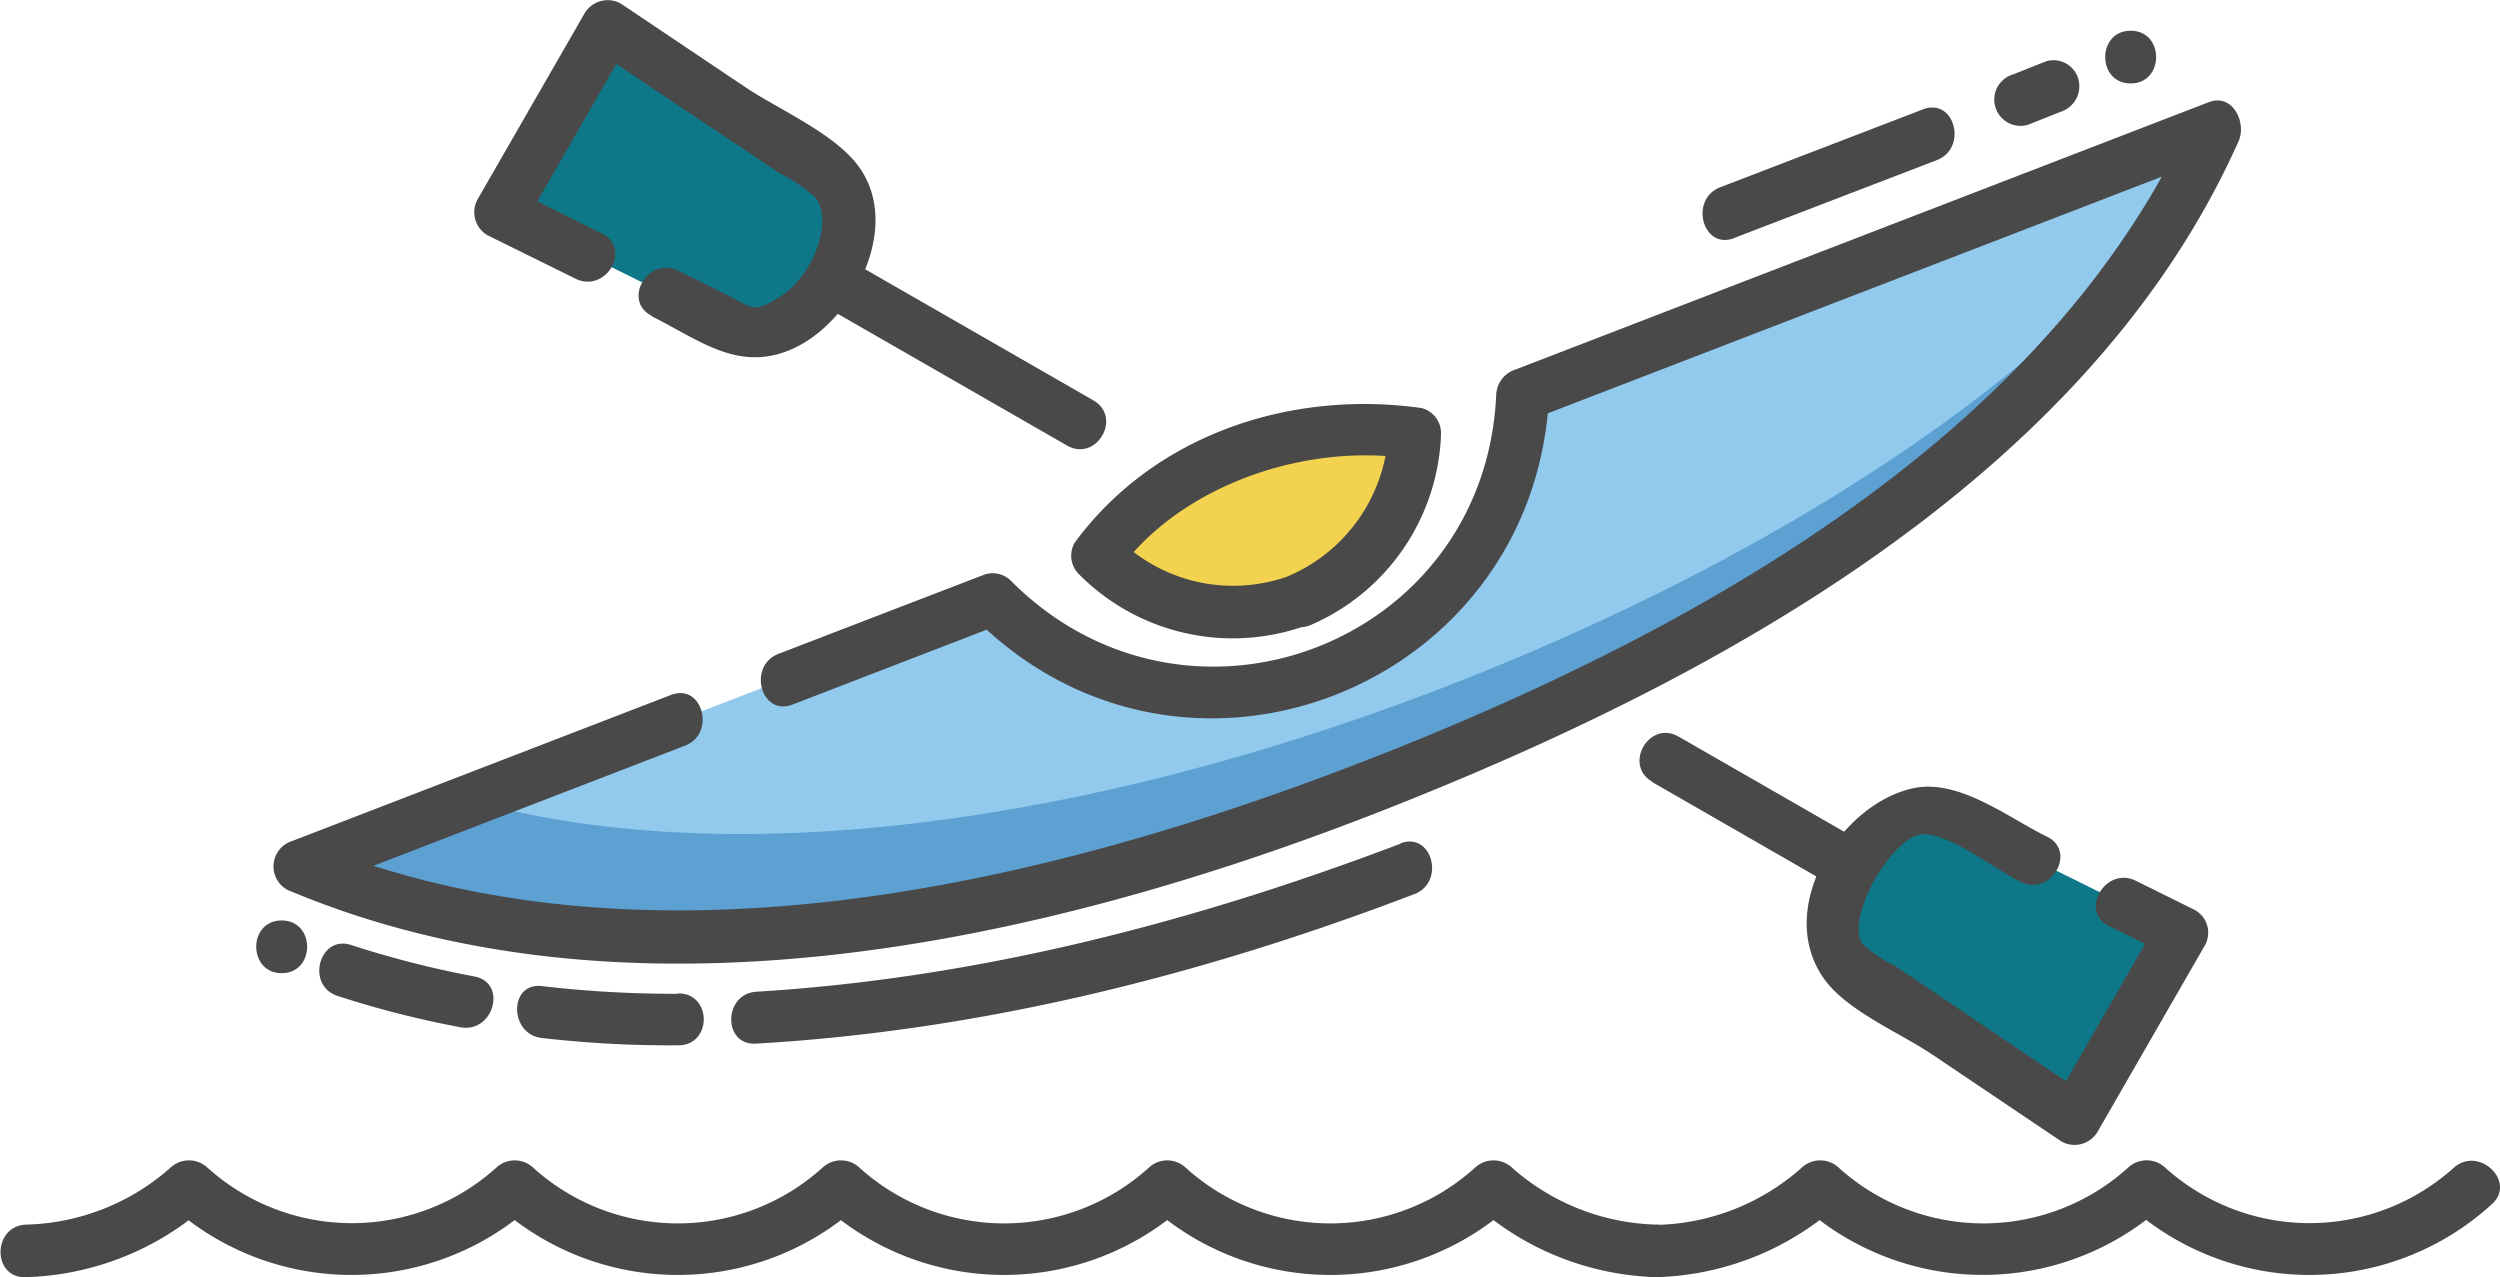 <?xml version="1.0" standalone="no"?><!DOCTYPE svg PUBLIC "-//W3C//DTD SVG 1.1//EN" "http://www.w3.org/Graphics/SVG/1.1/DTD/svg11.dtd"><svg t="1575526643322" class="icon" viewBox="0 0 2004 1024" version="1.1" xmlns="http://www.w3.org/2000/svg" p-id="11783" xmlns:xlink="http://www.w3.org/1999/xlink" width="391.406" height="200"><defs><style type="text/css"></style></defs><path d="M20.802 1023.769a228.198 228.198 0 0 0 145.614-58.038h-30.267a216.549 216.549 0 0 0 291.228 0h-29.643a216.549 216.549 0 0 0 291.228 0h-29.747a216.549 216.549 0 0 0 291.228 0h-29.643a216.549 216.549 0 0 0 291.228 0h-29.851a227.99 227.99 0 0 0 145.614 58.038c27.147 1.144 27.043-40.98 0-42.124A181.393 181.393 0 0 1 1212.131 936.089a21.738 21.738 0 0 0-29.851 0 172.864 172.864 0 0 1-231.734 0 21.634 21.634 0 0 0-29.747 0 172.864 172.864 0 0 1-231.734 0 21.738 21.738 0 0 0-29.851 0 172.864 172.864 0 0 1-231.734 0 21.634 21.634 0 0 0-29.747 0A172.864 172.864 0 0 1 166.416 936.089a21.738 21.738 0 0 0-29.851 0A180.873 180.873 0 0 1 20.802 981.645c-27.043 1.144-27.251 43.268 0 42.124z" fill="#49494A" p-id="11784"></path><path d="M1327.998 1023.769a228.198 228.198 0 0 0 145.614-58.038h-29.851a216.653 216.653 0 0 0 291.228 0H1705.762a216.549 216.549 0 0 0 291.228 0c20.802-17.786-9.361-47.533-29.851-29.851a172.76 172.76 0 0 1-231.63 0A21.738 21.738 0 0 0 1705.762 936.089a172.864 172.864 0 0 1-231.734 0 21.738 21.738 0 0 0-29.851 0 180.873 180.873 0 0 1-115.763 45.764c-27.043 1.144-27.251 43.268 0 42.124z" fill="#49494A" p-id="11785"></path><path d="M532.843 235.27l65.63 32.451a86.744 86.744 0 0 0 71.351-123.98L487.078 20.802l-85.912 149.358 70.935 35.051" fill="#0F7888" p-id="11786"></path><path d="M522.234 253.472c37.548 18.514 68.751 44.724 110.979 27.043 50.757-20.802 93.609-102.866 51.485-151.646-20.802-24.026-61.054-41.604-87.056-58.87L497.687 2.912a21.53 21.53 0 0 0-28.915 7.489l-85.808 149.15a21.426 21.426 0 0 0 7.593 28.915l70.831 34.947c24.234 11.961 45.66-24.338 20.802-36.403l-70.311-35.051 7.593 28.915 85.808-149.046-28.915 7.489L624.059 138.333a139.893 139.893 0 0 1 29.123 19.554c15.809 18.93-2.288 63.342-26.21 78.839s-22.882 10.401-45.972-1.248l-37.236-18.41c-24.338-12.065-45.66 24.338-20.802 36.403z" fill="#49494A" p-id="11787"></path><path d="M1630.459 689.065l-78.631-38.9a86.64 86.64 0 0 0-71.351 123.876l182.745 122.732 85.808-149.046-47.533-23.506" fill="#0F7888" p-id="11788"></path><path d="M1641.172 670.864c-31.931-15.705-71.663-47.428-108.586-38.796-58.35 13.521-110.146 97.041-70.311 152.686 18.306 25.586 60.534 43.06 86.12 60.222l104.01 69.999a21.426 21.426 0 0 0 28.915-7.593l85.808-149.046a20.802 20.802 0 0 0-7.593-28.811l-47.428-23.506c-24.234-11.961-45.66 24.338-21.322 36.403l47.533 23.506-7.593-28.915-85.808 149.046 28.811-7.489-154.143-104.01a110.666 110.666 0 0 1-26.523-17.786c-14.561-19.762 23.922-88.304 49.301-88.096 20.802 0 57.933 28.603 77.383 38.276 24.234 11.961 45.66-24.442 20.802-36.507z" fill="#49494A" p-id="11789"></path><path d="M1334.967 608.666l148.214 85.184" fill="#0F7888" p-id="11790"></path><path d="M1324.358 626.867l148.11 85.184c23.61 13.521 44.828-22.882 21.322-36.403l-148.214-85.184c-23.506-13.625-44.828 22.882-20.802 36.403z" fill="#49494A" p-id="11791"></path><path d="M666.807 224.557L865.986 339.072" fill="#0F7888" p-id="11792"></path><path d="M656.198 242.759l199.179 114.411c23.506 13.521 44.828-22.882 20.802-36.403l-199.179-114.411c-23.506-13.521-44.828 22.882-20.802 36.403z" fill="#49494A" p-id="11793"></path><path d="M1040.099 482.606a147.07 147.07 0 0 0 93.609-134.693 314.838 314.838 0 0 0-143.014 15.081 269.698 269.698 0 0 0-110.354 83.208A146.862 146.862 0 0 0 1040.099 482.606z" fill="#F3D24F" p-id="11794"></path><path d="M1220.452 316.606A245.671 245.671 0 0 1 795.675 480.318L239.743 694.474c242.551 105.05 583.183 42.644 857.977-63.238s574.863-287.171 678.56-528.89z" fill="#92CAEE" p-id="11795"></path><path d="M1156.694 551.252c-244.631 94.337-540.851 153.935-774.769 91.841l-133.861 52.005c242.551 105.05 583.183 42.644 857.977-63.238 260.025-100.37 543.764-268.657 660.775-491.863-136.045 182.953-381.716 323.055-610.122 411.255z" fill="#5DA1D3" p-id="11796"></path><path d="M537.835 557.077l-303.709 117.115a21.322 21.322 0 0 0 0 40.668C520.049 833.847 866.194 748.871 1140.26 636.956 1393.732 533.883 1678.095 374.436 1794.482 113.059c6.553-14.769-4.68-38.38-23.818-31.203L1214.835 296.22a22.154 22.154 0 0 0-15.497 20.802c-9.465 199.803-247.856 289.98-388.789 148.734a20.802 20.802 0 0 0-20.802-5.409L624.059 524.106c-25.066 9.673-14.145 50.445 11.233 40.668l166.416-64.174-20.802-5.409c167.456 167.768 449.635 57.101 460.868-178.585l-15.497 20.282 555.621-214.156-23.818-31.203c-114.411 255.968-395.237 411.359-643.821 510.48C849.553 707.267 520.049 788.603 245.359 674.192v40.668l303.709-117.115c25.066-9.569 14.145-50.445-11.233-40.668zM225.805 780.074c27.147 0 27.251-42.228 0-42.228S198.659 780.074 225.805 780.074zM380.572 782.778a790.475 790.475 0 0 1-98.809-25.17c-25.794-8.737-36.924 32.139-11.337 40.668a784.234 784.234 0 0 0 98.705 25.17c26.523 4.992 37.86-35.675 11.233-40.668zM543.764 796.612a912.479 912.479 0 0 1-109.21-6.137c-26.835-3.328-26.627 38.9 0 41.604a891.365 891.365 0 0 0 109.21 5.825c27.147 0 27.147-41.604 0-41.604z" fill="#49494A" p-id="11797"></path><path d="M1123.307 676.064c-166.416 63.238-339.28 108.066-516.825 118.883-27.043 1.56-27.147 43.788 0 41.604 181.393-10.505 358.21-55.229 527.226-119.819 25.17-9.569 14.249-50.445-11.233-40.668zM1707.946 66.878c27.147 0 27.251-42.228 0-42.228s-27.147 42.228 0 42.228zM1625.258 100.162l26.21-10.401a21.634 21.634 0 0 0 14.665-26.002 20.802 20.802 0 0 0-25.898-14.665l-26.106 10.401a20.802 20.802 0 1 0 11.129 40.668zM1390.196 190.754l162.359-62.406c25.066-9.673 14.249-50.445-11.129-40.668l-162.463 62.406c-25.066 9.673-14.145 50.549 11.233 40.772zM1051.124 500.807a173.176 173.176 0 0 0 104.01-152.895 20.802 20.802 0 0 0-15.497-20.802c-104.634-14.769-213.844 20.802-278.018 107.65a20.802 20.802 0 0 0 3.328 25.586 173.488 173.488 0 0 0 180.561 41.604c25.69-8.425 14.769-49.093-11.129-40.668a131.156 131.156 0 0 1-139.685-31.203l3.328 25.586c48.781-65.734 145.614-100.266 230.382-88.304l-15.497-20.802a132.301 132.301 0 0 1-83.208 116.491c-24.65 12.273-3.224 48.573 21.426 37.756z" fill="#49494A" p-id="11798"></path></svg>